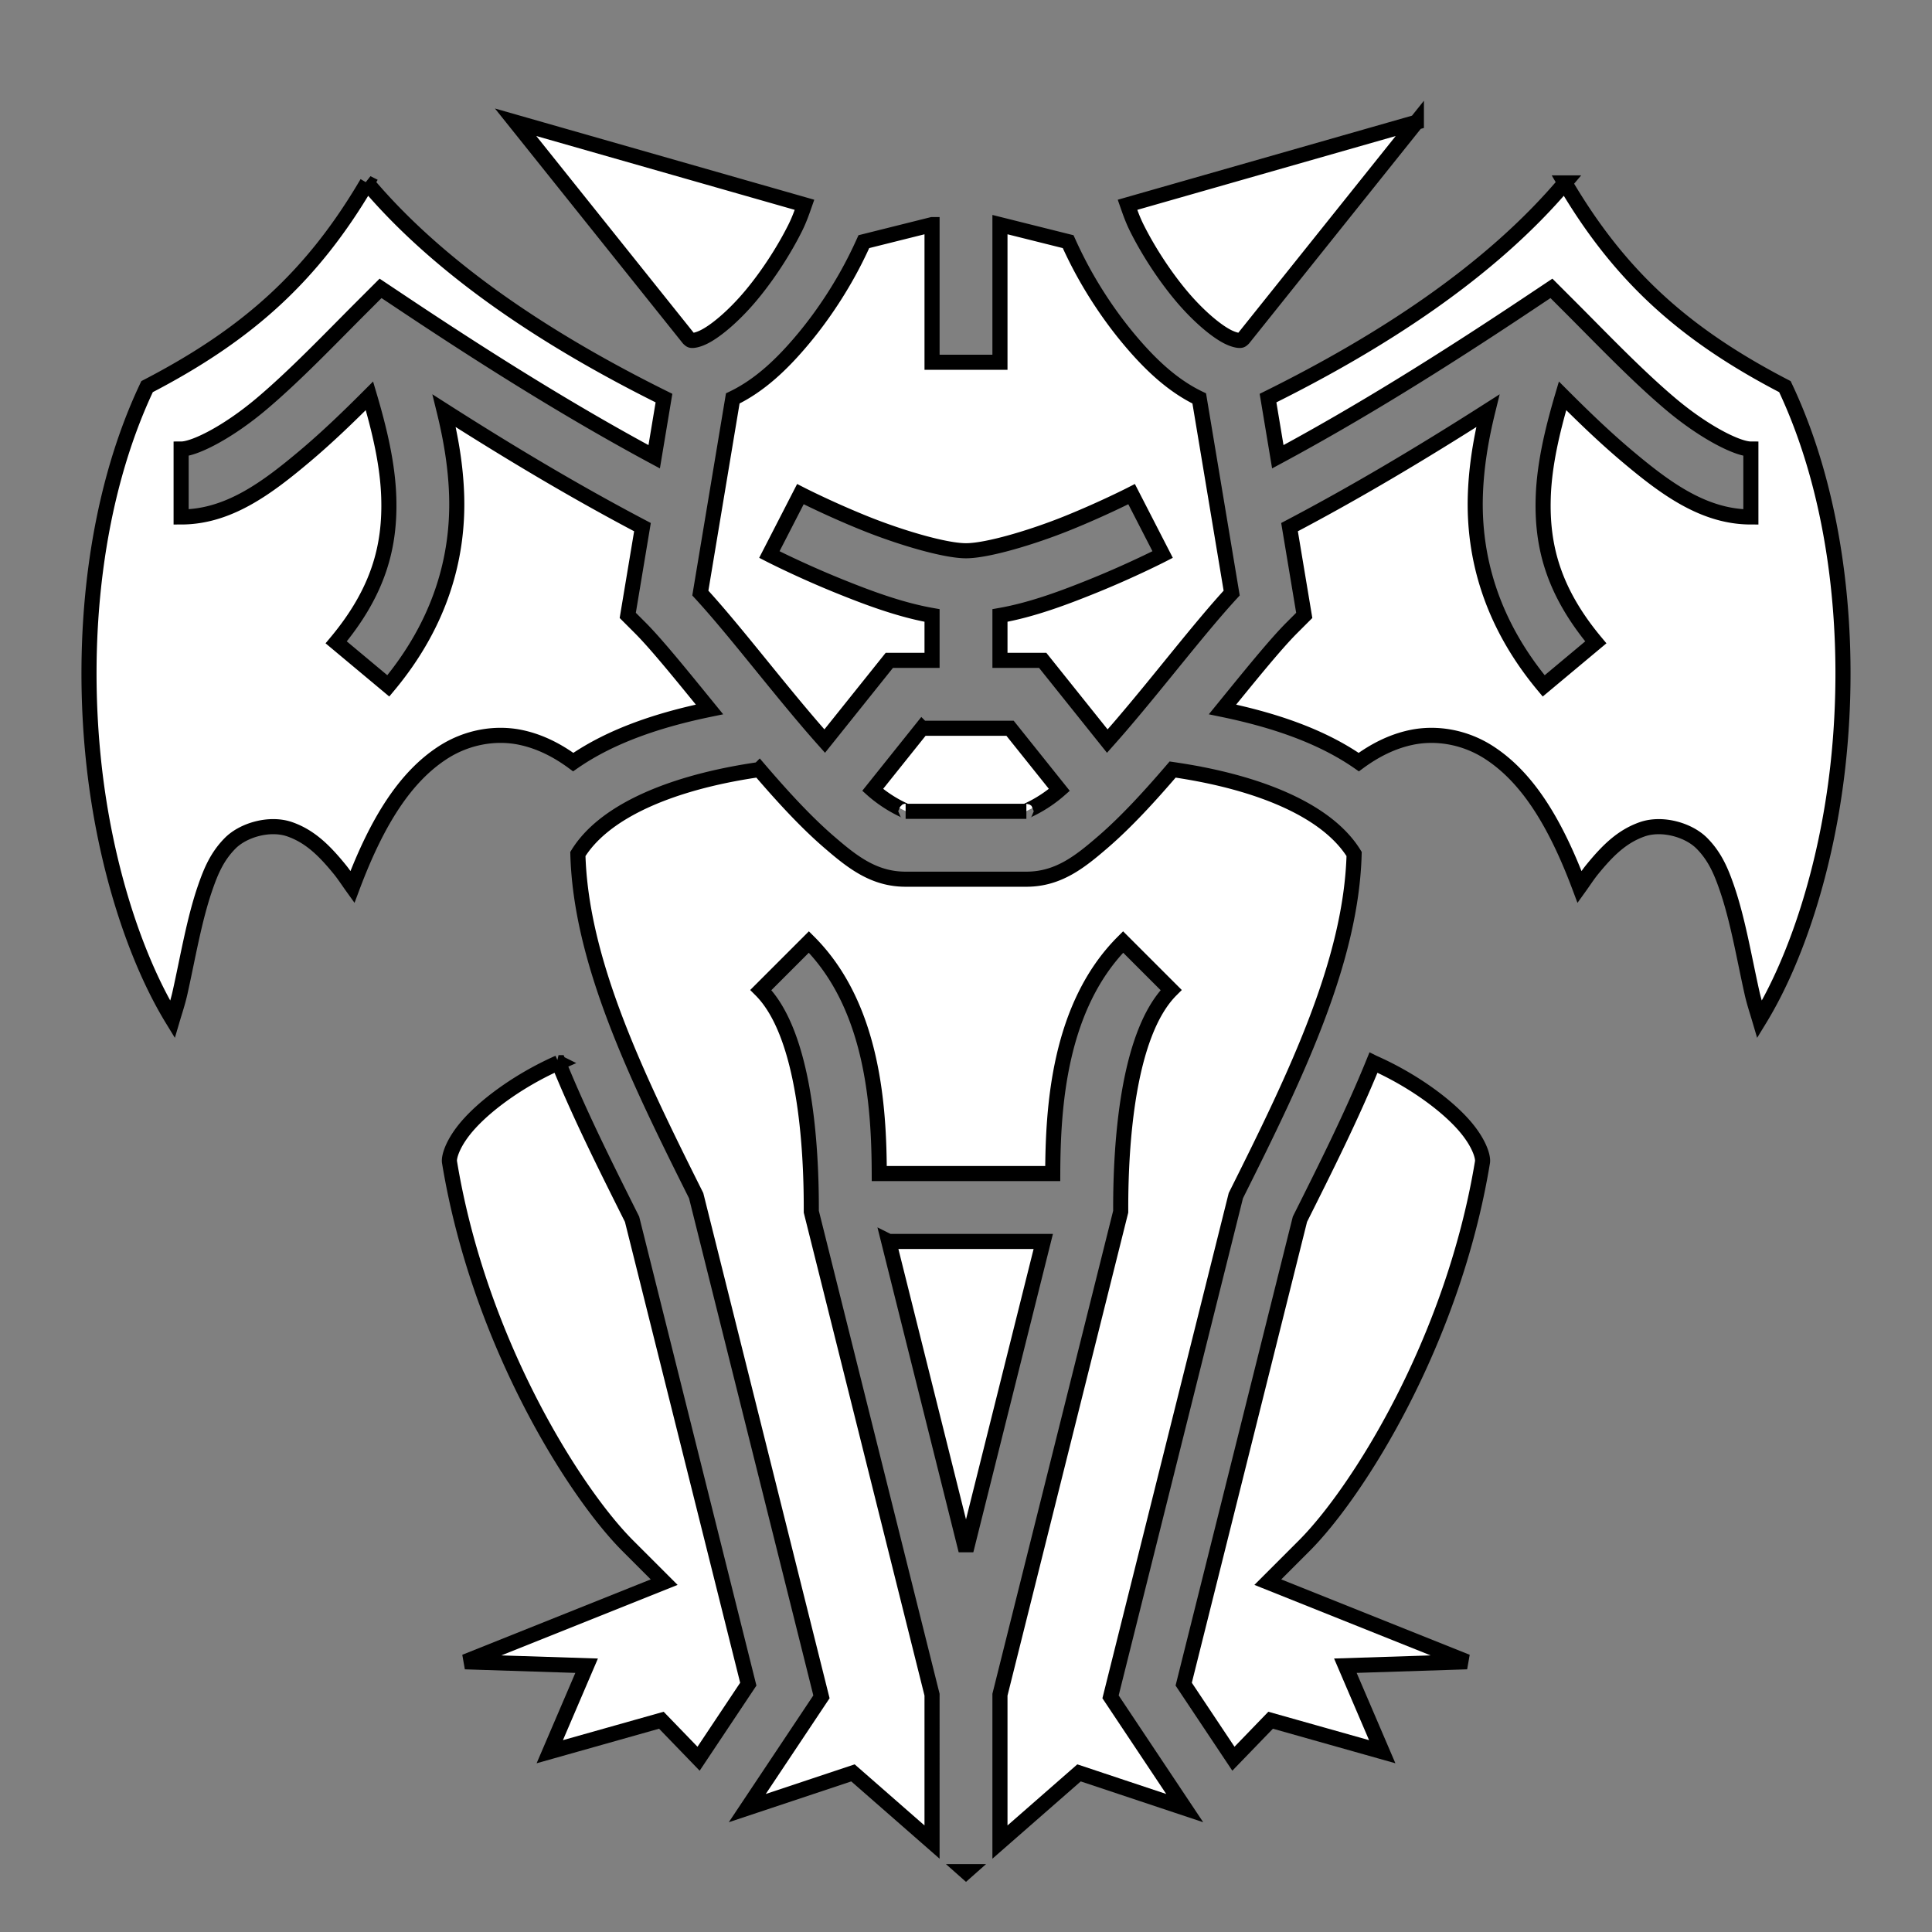<svg xmlns="http://www.w3.org/2000/svg" viewBox="0 0 512 512" style="height: 512px; width: 512px;"><rect x="0" y="0" width="512" height="512" fill="#808080" stroke="none"/><g class="" transform="translate(0,0)" style="touch-action: none;"><path d="M136.645 32.4l45.85 57.313c.436.417.54.477.86.502.37.029 1.402-.067 3.026-.84 3.247-1.546 8.209-5.741 12.705-11.137 4.496-5.395 8.695-11.924 11.615-17.763 1.125-2.25 1.821-4.266 2.498-6.202L136.645 32.4zm238.71 0l-76.554 21.873c.677 1.936 1.373 3.953 2.498 6.202 2.92 5.84 7.119 12.368 11.615 17.763 4.496 5.396 9.458 9.59 12.705 11.137 1.624.773 2.657.869 3.026.84.32-.025.424-.085.86-.502l45.85-57.313zM97.283 48.48C82.865 73.02 65.837 88.542 38.977 102.46c-13.978 29.503-17.779 66.837-14.034 100.545 2.989 26.896 11.055 51.29 20.756 67.146.696-2.358 1.43-4.493 2.024-7.15 2.048-9.166 3.736-19.319 6.675-27.793 1.47-4.237 3.094-8.205 6.602-11.74 3.508-3.535 10.54-5.56 15.85-3.678 5.31 1.882 9.066 5.553 13.232 10.668 1.06 1.3 2.21 3.066 3.313 4.6 6.694-17.853 14.224-29.296 23.959-35.61 6.379-4.138 13.982-5.452 20.753-3.998 5.075 1.09 9.627 3.437 13.803 6.512 10.199-7.09 23.028-11.26 36.111-13.957-7.337-9.01-13.987-17.245-18.384-21.643l-3.276-3.275 3.899-23.39c-17.409-9.155-34.717-19.446-52.555-30.835 1.778 7.223 3.063 14.662 3.309 22.366.522 16.393-4.227 33.921-18.108 50.54L89.094 170.23c11.34-13.578 14.34-25.596 13.931-38.427-.273-8.589-2.356-17.57-5.119-26.907-5.357 5.364-11.082 10.912-17.11 15.987C70.733 129.359 60.5 136.998 48 136.998v-17.996c3.5 0 12.268-4.36 21.203-11.885 8.935-7.524 18.301-17.348 26.434-25.48l5.217-5.217 6.138 4.092c23.195 15.463 44.851 28.947 66.377 40.535l2.592-15.549c-29.679-14.697-58.79-33.458-78.678-57.02zm317.434 0c-19.888 23.561-49 42.322-78.678 57.02l2.592 15.548c21.526-11.588 43.182-25.072 66.377-40.535l6.138-4.092 5.217 5.217c8.133 8.132 17.5 17.956 26.434 25.48 8.935 7.524 17.702 11.885 21.203 11.885v17.996c-12.5 0-22.732-7.64-32.797-16.115-6.027-5.075-11.752-10.623-17.11-15.987-2.762 9.336-4.845 18.318-5.118 26.907-.41 12.83 2.59 24.85 13.931 38.427l-13.812 11.54c-13.881-16.62-18.63-34.148-18.108-50.541.246-7.704 1.53-15.143 3.309-22.366-17.838 11.389-35.146 21.68-52.555 30.834l3.899 23.39-3.276 3.276c-4.397 4.398-11.047 12.632-18.384 21.643 13.083 2.697 25.912 6.866 36.11 13.957 4.177-3.075 8.729-5.422 13.804-6.512 6.771-1.454 14.374-.14 20.753 3.998 9.735 6.314 17.265 17.757 23.96 35.61 1.102-1.534 2.253-3.3 3.312-4.6 4.166-5.115 7.923-8.786 13.232-10.668 5.31-1.882 12.342.143 15.85 3.678 3.508 3.535 5.132 7.503 6.602 11.74 2.939 8.474 4.627 18.627 6.675 27.793.594 2.657 1.328 4.792 2.024 7.15 9.7-15.856 17.767-40.25 20.756-67.146 3.745-33.708-.056-71.042-14.034-100.545-26.86-13.919-43.888-29.44-58.306-53.982zM247.002 59.525l-18.072 4.518a120.019 120.019 0 0 1-2.131 4.482c-3.58 7.16-8.381 14.632-13.885 21.237-5.485 6.582-11.503 12.368-18.723 15.826l-8.595 51.58c8.541 9.282 18.82 22.822 29.236 34.975a306.945 306.945 0 0 0 3.725 4.255l17.119-21.396h11.326v-11.895c-8.51-1.493-17.098-4.736-24.7-7.81-10.303-4.167-18.415-8.338-18.415-8.338l8.226-16.008s7.456 3.827 16.936 7.66c9.48 3.834 21.364 7.344 26.951 7.344s17.471-3.51 26.951-7.344c9.48-3.833 16.936-7.66 16.936-7.66l8.226 16.008s-8.112 4.171-18.416 8.338c-7.601 3.074-16.189 6.317-24.699 7.81v11.895h11.326l17.12 21.396c1.235-1.388 2.476-2.799 3.724-4.255 10.417-12.153 20.695-25.693 29.236-34.975l-8.595-51.58c-7.22-3.458-13.238-9.244-18.723-15.826-5.504-6.605-10.305-14.076-13.885-21.237a120.019 120.019 0 0 1-2.13-4.482l-18.073-4.518V96h-17.996V59.525zm-2.678 133.473L231.26 209.33l.123.11c4.877 4.211 9.117 5.562 8.617 5.562h32c-.5 0 3.74-1.35 8.617-5.563.04-.034.083-.074.123-.109l-13.064-16.332h-23.352zm-43.086 10.94c-1.89.28-3.773.578-5.629.916-19.81 3.601-35.87 10.742-42.466 21.468.766 28.334 15.33 58.5 30.906 89.653l.441.884 33.205 132.82-19.658 29.489 28.008-9.336 20.957 18.338V449.11l-32-128.004V320c0-16-1.607-45.879-13.365-57.637l12.726-12.726c17.055 17.055 18.589 43.786 18.65 61.365h45.973c.062-17.579 1.596-44.31 18.65-61.365l12.727 12.726C298.605 274.121 296.998 304 296.998 320v1.107l-32 128.004v39.059l20.957-18.338 28.008 9.336-19.658-29.488 33.205-132.82.441-.885c15.577-31.153 30.14-61.319 30.906-89.653-6.597-10.726-22.657-17.867-42.466-21.468a176.746 176.746 0 0 0-5.63-.917c-6.114 7.13-12.278 13.855-18.378 19.124-6.123 5.288-11.883 9.937-20.383 9.937h-32c-8.5 0-14.26-4.65-20.383-9.937-6.1-5.269-12.264-11.993-18.379-19.124zm-53.215 77.68a84.634 84.634 0 0 0-3.345 1.57c-8.107 4.037-15.415 9.336-20.022 14.31-4.607 4.974-5.759 9.089-5.533 10.463 7.857 47.767 33.241 87.677 47.24 101.676l9.65 9.65-52.76 21.104 32.21 1.039-9.768 22.793 29.573-8.344 9.863 10.203 13.174-19.762-30.803-123.209c-6.813-13.62-13.76-27.427-19.479-41.494zm215.954 0c-5.72 14.066-12.666 27.873-19.479 41.493l-30.803 123.21 13.174 19.761 9.863-10.203 29.573 8.344-9.768-22.793 32.21-1.04-52.76-21.103 9.65-9.65c13.999-14 39.383-53.909 47.24-101.676.226-1.374-.926-5.489-5.533-10.463-4.607-4.974-11.915-10.273-20.022-14.31a84.634 84.634 0 0 0-3.345-1.57zm-128.452 47.38L256 410.896l20.475-81.898h-40.95zM255.951 496l.049.043.049-.043h-.098z" fill="#ffffff" fill-opacity="1" stroke="#000000" stroke-opacity="1" stroke-width="4"></path></g></svg>